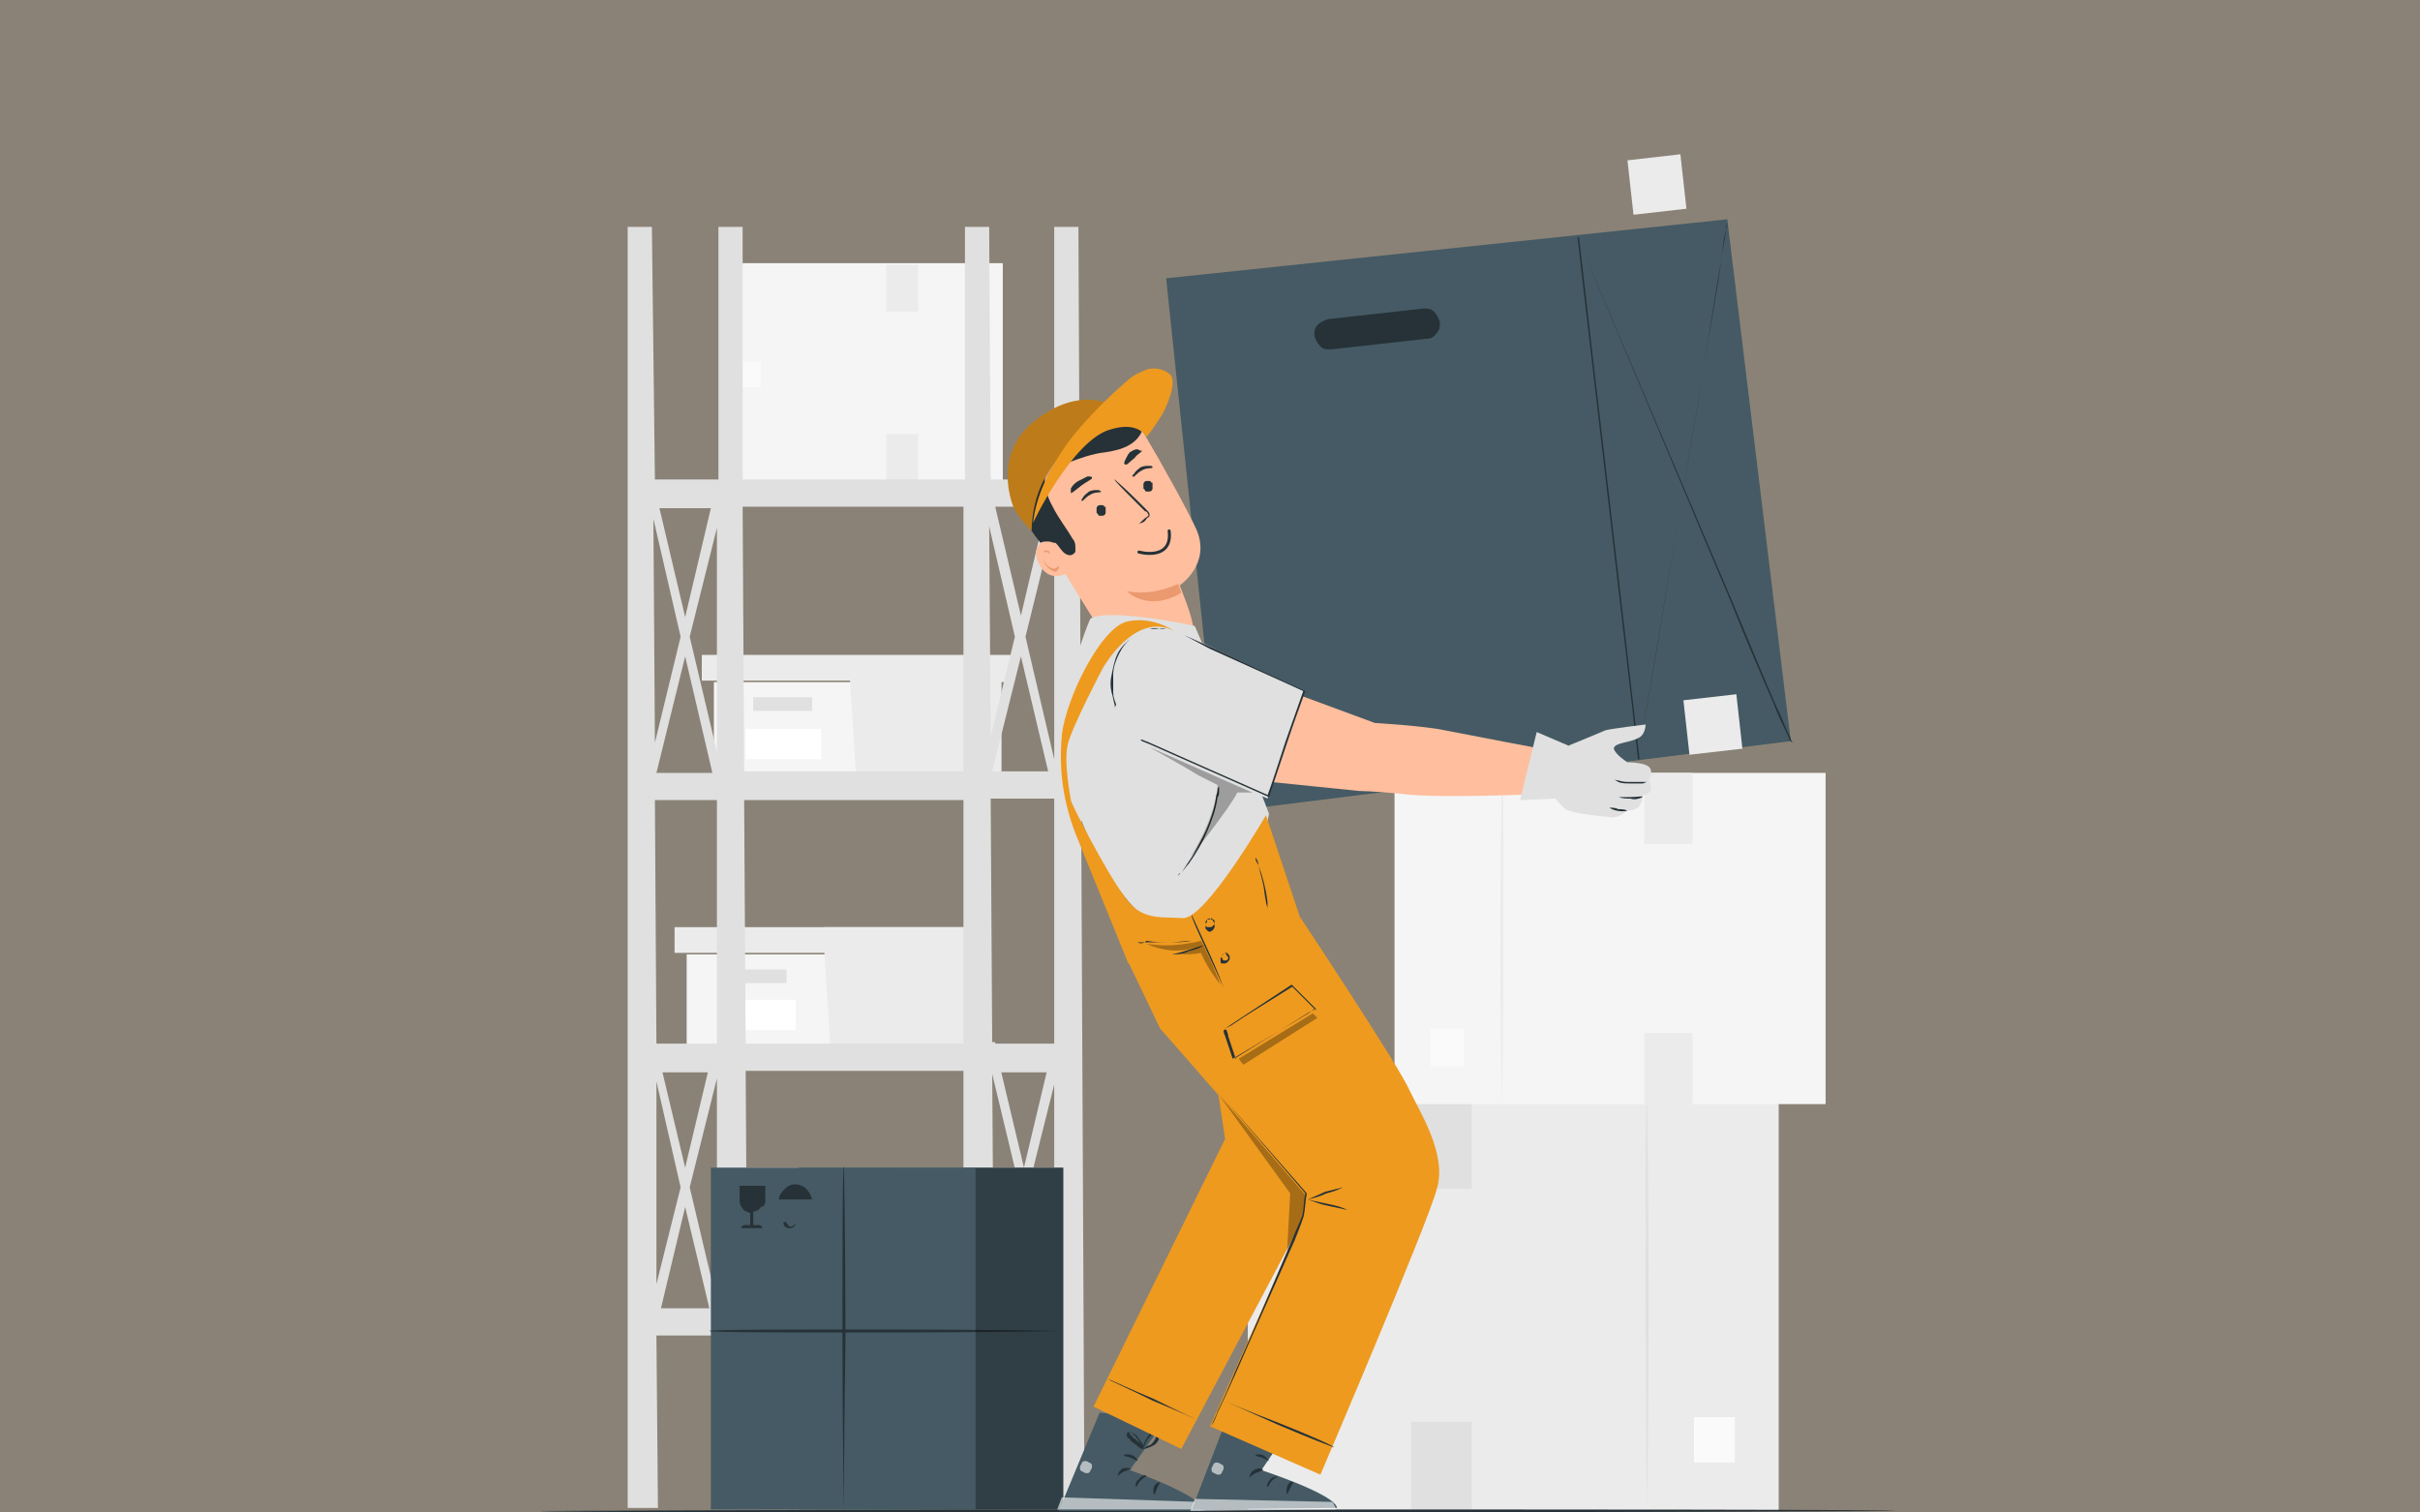 <?xml version="1.0" encoding="utf-8"?>
<!-- Generator: Adobe Illustrator 27.0.0, SVG Export Plug-In . SVG Version: 6.00 Build 0)  -->
<svg version="1.1" id="Calque_1" xmlns="http://www.w3.org/2000/svg" xmlns:xlink="http://www.w3.org/1999/xlink" x="0px" y="0px"
	 viewBox="0 0 160 100" style="enable-background:new 0 0 160 100;" xml:space="preserve">
<rect x="0" y="0" width="160" height="100" fill="#808080" stroke="none"/>
<style type="text/css">
	.st0{fill:#EE9A1F;fill-opacity:0.1;}
	.st1{fill:#EBEBEB;}
	.st2{fill:#E0E0E0;}
	.st3{fill:#FAFAFA;}
	.st4{fill:#F5F5F5;}
	.st5{fill:#FFFFFF;}
	.st6{fill:#455A64;}
	.st7{fill-rule:evenodd;clip-rule:evenodd;fill:#263238;}
	.st8{fill:#263238;}
	.st9{opacity:0.3;enable-background:new    ;}
	.st10{fill:#FFBE9D;}
	.st11{fill:#EB996E;}
	.st12{fill:#EE9A1F;}
	.st13{opacity:0.2;}
	.st14{opacity:0.6;}
	.st15{opacity:0.3;}
	.st16{fill:none;stroke:#263238;stroke-width:0.198;stroke-linecap:round;}
</style>
<path class="st0" d="M-29.1-14.4h218.3c6.9,0,12.5,5.6,12.5,12.5v118.5c0,6.9-5.6,12.5-12.5,12.5H-29.1c-6.9,0-12.5-5.6-12.5-12.5
	V-2C-41.6-8.9-36-14.4-29.1-14.4z"/>
<path class="st1" d="M117.7,72.8H82.5v27.1h35.1V72.8z"/>
<path class="st2" d="M108.9,99.7c0,0-0.1-6-0.1-13.5c0-7.4,0-13.5,0.1-13.5c0,0,0.1,6,0.1,13.5S108.9,99.7,108.9,99.7z"/>
<path class="st3" d="M114.7,93.7H112v3h2.7V93.7z"/>
<path class="st2" d="M97.3,72.8h-4v5.8h4V72.8z"/>
<path class="st2" d="M97.3,94h-4v5.8h4V94z"/>
<path class="st4" d="M49.4,79v6.6H59h10.6V79H49.4z"/>
<path class="st1" d="M48.5,77.1V79h21.8v-1.8H59H48.5z"/>
<path class="st1" d="M59.5,85.6h10.2V79h0.7v-1.8H59v1.7L59.5,85.6z"/>
<path class="st2" d="M56.3,80h-4.1v1h4.1V80z"/>
<path class="st5" d="M57,82.3h-5.3v2.1H57V82.3z"/>
<path class="st4" d="M45.4,63.1v6.2h9h10v-6.2H45.4z"/>
<path class="st1" d="M44.6,61.3v1.7h20.5v-1.7H54.5H44.6z"/>
<path class="st1" d="M54.9,69.2h9.6v-6.2h0.7v-1.7H54.5v1.6L54.9,69.2z"/>
<path class="st2" d="M52,64.1h-3.9V65H52V64.1z"/>
<path class="st5" d="M52.6,66.1h-5v2h5V66.1z"/>
<path class="st4" d="M47.2,45.1v6.2h9h10v-6.2H47.2z"/>
<path class="st1" d="M46.4,43.3v1.7h20.5v-1.7H56.2H46.4z"/>
<path class="st1" d="M56.6,51.3h9.6v-6.2h0.7v-1.7H56.2v1.6L56.6,51.3z"/>
<path class="st2" d="M53.7,46.1h-3.9V47h3.9V46.1z"/>
<path class="st5" d="M54.3,48.2h-5v2h5V48.2z"/>
<path class="st4" d="M47.7,31.8h18.6V17.4H47.7V31.8z"/>
<path class="st1" d="M52.1,27.2c0,0,0-3.4,0-7.6c0-4.2,0-7.6,0-7.6c0,0,0,3.4,0,7.6C52.1,23.8,52.1,27.2,52.1,27.2z"/>
<path class="st3" d="M48.8,25.6h1.5v-1.7h-1.5V25.6z"/>
<path class="st1" d="M60.7,17.5h-2.1v3.1h2.1V17.5z"/>
<path class="st1" d="M60.7,28.7h-2.1v3.1h2.1V28.7z"/>
<path class="st2" d="M71.7,99.7L71.3,15h-1.6v16.7h-4.2L65.4,15h-1.6v16.7H49.1L49.1,15h-1.6v16.7h-4.2L43.1,15h-1.6v84.7h2
	l-0.1-11.4h4v11.4h2l-0.1-11.4h14.3v11.4h2l-0.1-11.4h4v11.4H71.7z M45.3,77.2l-1.5-6.3h3L45.3,77.2z M47.4,71.3v14.8l-1.8-7.6
	L47.4,71.3z M47.4,49.7l-1.8-7.6l1.8-7.2V49.7z M47.1,51.1h-3.7l1.9-7.7L47.1,51.1z M45.3,40.8l-1.7-7.2h3.4L45.3,40.8z M45,42.1
	l-1.7,7l-0.1-14.8L45,42.1z M43.4,71.5l1.6,7l-1.6,6.4L43.4,71.5z M45.3,79.8l1.6,6.7h-3.2L45.3,79.8z M43.4,69L43.4,69L43.4,69
	l-0.1-16.1h4.1V69H43.4z M49.2,52.9h14.5V69H49.3L49.2,52.9z M67.5,43.4l1.8,7.6h-3.7L67.5,43.4z M65.5,48.7l-0.1-13.9l1.7,7.3
	L65.5,48.7z M69.7,50.2l-1.9-8.1l1.9-7.7V50.2z M69.7,51L69.7,51l-0.1,0L69.7,51z M69.7,71.7v13.9L68,78.5L69.7,71.7z M67.7,77.2
	l-1.5-6.3h3L67.7,77.2z M67.5,40.7l-1.7-7.2h3.4L67.5,40.7z M69.7,52.9V69h-3.9l0-0.1l-0.2,0l-0.1-16.1H69.7z M67.4,78.5l-1.7,6.8
	L65.6,71L67.4,78.5z M67.7,79.8l1.6,6.7H66L67.7,79.8z M63.7,33.5V51H49.2l-0.1-17.5H63.7z M49.7,86.5h-0.3l-0.1-15.7h14.4v15.7
	H49.7z"/>
<path class="st4" d="M92.2,73h28.5V51.1H92.2V73z"/>
<path class="st1" d="M99.3,72.9c0,0,0.1-4.9,0.1-10.9c0-6,0-10.9-0.1-10.9c0,0-0.1,4.9-0.1,10.9C99.2,68,99.3,72.9,99.3,72.9z"/>
<path class="st3" d="M94.6,70.5h2.2V68h-2.2V70.5z"/>
<path class="st1" d="M111.9,51.1h-3.2v4.7h3.2V51.1z"/>
<path class="st1" d="M111.9,68.3h-3.2V73h3.2V68.3z"/>
<path class="st6" d="M70.3,77.2H52.8v22.6h17.5V77.2z"/>
<path class="st6" d="M64.5,77.2H47v22.6h17.5V77.2z"/>
<path class="st7" d="M50.6,79.4v-1h-1.7v1c0,0.2,0.1,0.4,0.2,0.5c0.1,0.2,0.3,0.2,0.5,0.3V81h-0.4c-0.1,0-0.2,0.1-0.2,0.2h1.4
	c0-0.1-0.1-0.2-0.2-0.2h-0.4v-0.9c0.2,0,0.4-0.1,0.5-0.3C50.5,79.8,50.6,79.6,50.6,79.4z"/>
<path class="st7" d="M53.7,79.3c-0.1-0.3-0.2-0.5-0.4-0.7c-0.2-0.2-0.5-0.3-0.7-0.3c-0.3,0-0.5,0.1-0.7,0.3
	c-0.2,0.2-0.4,0.4-0.4,0.7h1.1v1.5c0,0.1,0,0.1-0.1,0.2c0,0-0.1,0.1-0.2,0.1c-0.1,0-0.1,0-0.2-0.1c0,0-0.1-0.1-0.1-0.2h-0.2
	c0,0.1,0,0.2,0.1,0.3c0.1,0.1,0.2,0.1,0.3,0.1c0.1,0,0.2,0,0.3-0.1c0.1-0.1,0.1-0.2,0.1-0.3v-1.5L53.7,79.3z"/>
<path class="st8" d="M70.3,88c0,0-5.3,0.1-11.7,0.1c-6.5,0-11.7,0-11.7-0.1s5.3-0.1,11.7-0.1C65.1,87.9,70.3,88,70.3,88z"/>
<path class="st8" d="M55.8,99.9c0,0-0.1-5.1-0.1-11.4c0-6.3,0-11.4,0.1-11.4c0,0,0.1,5.1,0.1,11.4C55.8,94.8,55.8,99.9,55.8,99.9z"
	/>
<path class="st9" d="M70.3,77.2h-5.8v22.6h5.8V77.2z"/>
<path class="st8" d="M125.3,99.9c0,0-20,0.1-44.8,0.1c-24.7,0-44.8,0-44.8-0.1c0,0,20-0.1,44.8-0.1
	C105.2,99.8,125.3,99.8,125.3,99.9z"/>
<path class="st6" d="M77.1,18.4l3.7,35.3l37.6-4.7l-4.2-34.5L77.1,18.4z"/>
<path class="st8" d="M94.3,22.4l-6.3,0.7c-0.3,0-0.5,0-0.7-0.2c-0.2-0.2-0.3-0.4-0.4-0.7c0-0.3,0-0.5,0.2-0.7
	c0.2-0.2,0.4-0.3,0.7-0.4l6.3-0.7c0.3,0,0.5,0,0.7,0.2c0.2,0.2,0.3,0.4,0.4,0.7c0,0.3,0,0.5-0.2,0.7C94.8,22.3,94.6,22.4,94.3,22.4z
	"/>
<path class="st8" d="M118.5,49.1c0,0,0-0.1-0.1-0.2c0-0.1-0.1-0.3-0.2-0.5c-0.2-0.4-0.4-1-0.8-1.8c-0.7-1.6-1.7-4-2.9-6.9l-10.2-24
	l0.1,0c0.6,5.3,1.3,11.2,2,17.2c0.7,6.1,1.4,12,2,17.3h-0.1l4.3-25.6c0.5-3.2,1-5.7,1.2-7.4c0.1-0.9,0.3-1.5,0.3-2
	c0-0.2,0.1-0.4,0.1-0.5c0-0.1,0-0.2,0-0.2l0,0.2c0,0.1,0,0.3-0.1,0.5c-0.1,0.4-0.2,1.1-0.3,2c-0.3,1.7-0.7,4.2-1.2,7.4
	c-1.1,6.3-2.5,15.2-4.3,25.6c0,0,0,0,0,0c0,0,0,0,0,0c0,0,0,0,0,0c0,0,0,0,0,0c-0.6-5.4-1.3-11.2-2-17.3c-0.7-6.1-1.4-11.9-2-17.2
	c0,0,0,0,0,0c0,0,0,0,0,0c0,0,0,0,0,0c0,0,0,0,0,0c0,0,0,0,0,0c0,0,0,0,0,0c4.1,9.7,7.6,18.1,10.1,24c1.2,3,2.2,5.3,2.9,6.9
	c0.3,0.8,0.6,1.4,0.8,1.8c0.1,0.2,0.2,0.4,0.2,0.5C118.4,49,118.5,49.1,118.5,49.1z"/>
<path class="st1" d="M111.1,10.2l-3.5,0.4l0.4,3.6l3.5-0.4L111.1,10.2z"/>
<path class="st1" d="M115.2,49.5l-3.5,0.4l-0.4-3.6l3.5-0.4L115.2,49.5z"/>
<path class="st10" d="M68.1,34.2l5.6,9c0.8,1.5,2.1,2.3,3.7,1.6c1.7-0.8,1.9-1.7,1.4-3.8c-0.2-0.8-0.5-1.5-0.8-2.3
	c0,0,2.1-1.4,1.1-3.7c-0.6-1.3-2.2-4.2-3.5-6.4c-0.4-0.7-1.1-1.3-1.9-1.5c-0.8-0.3-1.6-0.2-2.4,0.1l-1.4,0.6c-0.5,0.3-1,0.7-1.4,1.2
	c-0.4,0.5-0.7,1-0.9,1.6c-0.2,0.6-0.2,1.2-0.1,1.8S67.8,33.6,68.1,34.2z"/>
<path class="st11" d="M77.9,38.6c-1.1,0.5-2.2,0.7-3.4,0.5c0,0,1.4,1.4,3.6,0.1L77.9,38.6z"/>
<path class="st8" d="M76.2,30.9c0,0.1-0.4,0-0.7,0.2c-0.4,0.2-0.5,0.5-0.6,0.4c-0.1,0,0-0.1,0.1-0.2c0.1-0.2,0.3-0.3,0.4-0.4
	c0.2-0.1,0.4-0.1,0.6-0.1C76.1,30.8,76.2,30.8,76.2,30.9z"/>
<path class="st8" d="M73.1,33.6c0,0.1,0,0.2,0,0.3c0,0.1-0.1,0.2-0.2,0.2c0,0-0.1,0-0.1,0c0,0-0.1,0-0.1,0c0,0-0.1,0-0.1-0.1
	c0,0-0.1-0.1-0.1-0.1c0-0.1,0-0.2,0-0.3c0-0.1,0.1-0.2,0.2-0.2c0,0,0.1,0,0.1,0c0,0,0.1,0,0.1,0s0.1,0,0.1,0.1
	C73.1,33.5,73.1,33.5,73.1,33.6z"/>
<path class="st8" d="M76.2,32c0,0.1,0,0.2,0,0.3c0,0.1-0.1,0.2-0.2,0.2c0,0-0.1,0-0.1,0c0,0-0.1,0-0.1,0c0,0-0.1,0-0.1-0.1
	c0,0-0.1-0.1-0.1-0.1c0-0.1,0-0.2,0-0.3c0-0.1,0.1-0.2,0.2-0.2c0,0,0.1,0,0.1,0s0.1,0,0.1,0c0,0,0.1,0,0.1,0.1
	C76.2,31.9,76.2,31.9,76.2,32z"/>
<path class="st8" d="M72.8,32.5c0,0.1-0.4,0-0.7,0.2c-0.4,0.2-0.5,0.5-0.6,0.4c0,0,0-0.1,0.1-0.2c0.1-0.2,0.3-0.3,0.4-0.4
	c0.2-0.1,0.4-0.1,0.6-0.1C72.7,32.4,72.8,32.5,72.8,32.5z"/>
<path class="st8" d="M75.3,34.6c0.2-0.1,0.3-0.3,0.5-0.4c0.1-0.1,0.2-0.1,0.1-0.2c0-0.1-0.1-0.2-0.2-0.2l-0.6-0.6
	c-0.8-0.8-1.5-1.5-1.4-1.5c0,0,0.7,0.6,1.5,1.4c0.2,0.2,0.4,0.4,0.6,0.6c0.1,0.1,0.2,0.2,0.2,0.3c0,0,0,0.1,0,0.1c0,0,0,0.1-0.1,0.1
	c0,0-0.1,0.1-0.1,0.1C75.7,34.5,75.5,34.6,75.3,34.6z"/>
<path class="st8" d="M72.2,31.6c0,0.1-0.3,0.2-0.7,0.5c-0.4,0.3-0.6,0.5-0.7,0.5c0,0,0-0.1,0-0.3c0.1-0.2,0.3-0.4,0.5-0.5
	c0.2-0.1,0.4-0.2,0.6-0.3C72.1,31.5,72.2,31.5,72.2,31.6z"/>
<path class="st8" d="M75.5,29.8c0,0.1-0.3,0.2-0.5,0.5c-0.3,0.2-0.5,0.5-0.6,0.4c-0.1,0-0.1-0.1,0-0.3c0.1-0.2,0.2-0.4,0.3-0.5
	c0.2-0.1,0.3-0.2,0.5-0.2C75.4,29.8,75.4,29.8,75.5,29.8z"/>
<path class="st10" d="M69.7,35.5c0,0-1.8,0.3-1,1.8c0.8,1.5,2.2,0.4,2.1,0.4C70.8,37.7,69.7,35.5,69.7,35.5z"/>
<path class="st11" d="M70,37.4C70,37.4,70,37.4,70,37.4c-0.1,0.1-0.2,0.2-0.3,0.2c-0.2,0-0.5-0.2-0.6-0.4c-0.1-0.1-0.1-0.3-0.1-0.4
	c0-0.1,0-0.1,0-0.2c0-0.1,0-0.1,0.1-0.1c0,0,0.1,0,0.1,0s0.1,0,0.1,0c0,0,0,0.1,0.1,0.1c0,0,0,0,0-0.1c0,0-0.1-0.1-0.1-0.1
	c0,0-0.1,0-0.1,0s-0.1,0-0.1,0c-0.1,0-0.1,0.1-0.1,0.2c0,0.1,0,0.1,0,0.2c0,0.2,0,0.3,0.1,0.5c0.2,0.3,0.5,0.5,0.7,0.5
	c0,0,0.1,0,0.1-0.1c0,0,0.1-0.1,0.1-0.1C70,37.4,70,37.4,70,37.4z"/>
<path class="st8" d="M68.8,35.9c0.1-0.1,0.3-0.1,0.5-0.1c0.2,0,0.3,0.1,0.5,0.1c0.2,0.2,0.3,0.4,0.5,0.6c0.2,0.2,0.5,0.3,0.7,0.1
	c0.1-0.1,0.1-0.1,0.1-0.2c0-0.1,0-0.2,0-0.3c0-0.2-0.1-0.4-0.2-0.5c-0.4-0.7-0.9-1.3-1.3-2.1c-0.4-0.7-0.6-1.5-0.5-2.3
	c0.1-0.8,0.6-1.6,1.4-1.9c0.5-0.2,1.1-0.1,1.6-0.3c0.3-0.1,0.6-0.3,0.8-0.5c0.2-0.2,0.4-0.5,0.5-0.8c0-0.1,0.2-0.4,0.2-0.4
	c0,0-0.2-0.3-0.4-0.4c-1.4-0.4-3.2,0.1-4.3,1C67.8,29,67,30.4,67,31.8C67,33.3,67.9,34.8,68.8,35.9"/>
<path class="st8" d="M73.2,27.9c-0.8,0.4-2.3,1.5-2.8,2.4c-0.1,0.1-0.1,0.2,0,0.3c0.1,0.1,0.2,0,0.2,0c0.8-0.3,1.6-0.6,2.5-0.7
	c0.6-0.1,1.1-0.2,1.6-0.5c0.5-0.3,0.9-0.8,0.9-1.4l0.3,0C75.1,27.4,74,27.5,73.2,27.9z"/>
<path class="st12" d="M75.4,28.1c-0.7-0.2-1.4-0.2-2.1,0c-2.1,0.7-5,2.8-5.1,7c0,0-0.9-0.9-1.2-1.6c-0.2-0.5-1.2-3.4,1.2-5.5
	C68.3,28,71.8,24.4,75.4,28.1z"/>
<g class="st13">
	<path d="M75.4,28.1c-0.7-0.3-1.6-0.3-2.3,0c-1.8,0.7-4.8,3.1-4.9,7c0,0-0.9-0.9-1.2-1.6c-0.2-0.5-1.2-3.4,1.2-5.5
		C68.3,28,71.8,24.4,75.4,28.1z"/>
</g>
<path class="st12" d="M68.3,34.6c0.2-1.8,1-3.4,2-4.9c1-1.5,2.9-3.4,4.2-4.5c0.4-0.4,0.9-0.6,1.4-0.8c0.5-0.1,1.1,0,1.5,0.4
	c0.4,0.5-0.2,1.9-0.5,2.5c-0.3,0.5-0.7,1.1-1.1,1.6c0,0-0.5-1.1-2.4-0.5C70.9,29.1,68.2,34.7,68.3,34.6z"/>
<path class="st6" d="M77.1,93.8l-2.4,3.4c0,0,4.9,1.7,4.9,2.7l-9.6,0l2.7-6.5L77.1,93.8z"/>
<g class="st14">
	<path class="st5" d="M71.7,96.6c-0.1,0-0.2,0.1-0.2,0.2c-0.1,0.1-0.1,0.2-0.1,0.3c0,0.1,0.1,0.2,0.2,0.2c0.1,0.1,0.2,0.1,0.3,0.1
		c0.1,0,0.2-0.1,0.2-0.2c0.1-0.1,0.1-0.2,0.1-0.3c0-0.1-0.1-0.2-0.2-0.2C71.9,96.6,71.8,96.6,71.7,96.6"/>
</g>
<g class="st14">
	<path class="st5" d="M69.9,99.8l0.3-0.8l9,0.3c0.1,0.1,0.2,0.1,0.2,0.2c0.1,0.1,0.1,0.2,0.1,0.3L69.9,99.8z"/>
</g>
<path class="st8" d="M74.8,97.1c0,0-0.2,0.1-0.5,0.2c-0.2,0.1-0.4,0.3-0.4,0.3c0,0,0-0.3,0.3-0.5C74.5,97,74.8,97.1,74.8,97.1z"/>
<path class="st8" d="M75.8,97.6c0,0-0.2,0.1-0.4,0.3c-0.2,0.2-0.2,0.4-0.3,0.4c0,0-0.1-0.3,0.2-0.5C75.5,97.5,75.8,97.5,75.8,97.6z"
	/>
<path class="st8" d="M76.3,98.8c0,0-0.1-0.2,0-0.5c0.1-0.3,0.4-0.3,0.4-0.3c0,0-0.1,0.2-0.2,0.4C76.4,98.6,76.4,98.8,76.3,98.8z"/>
<path class="st8" d="M75.2,96.6c0,0-0.2-0.1-0.4-0.2c-0.2-0.1-0.5-0.1-0.5-0.2c0,0,0.3-0.1,0.5,0C75.1,96.3,75.2,96.5,75.2,96.6z"/>
<path class="st8" d="M75.6,95.8c-0.2,0-0.3-0.1-0.4-0.2c-0.1-0.1-0.3-0.2-0.4-0.3c-0.1-0.1-0.1-0.2-0.2-0.2c0,0-0.1-0.1-0.1-0.2
	c0,0,0-0.1,0-0.1c0,0,0-0.1,0.1-0.1c0,0,0.1,0,0.1,0c0,0,0.1,0,0.1,0c0.1,0,0.1,0.1,0.2,0.1c0.1,0.1,0.2,0.1,0.2,0.2
	c0.1,0.1,0.2,0.3,0.3,0.4C75.6,95.5,75.6,95.6,75.6,95.8c0,0-0.1-0.2-0.2-0.4c-0.1-0.1-0.2-0.3-0.3-0.4c-0.1-0.1-0.1-0.1-0.2-0.2
	c-0.1-0.1-0.2-0.1-0.2-0.1c0,0,0,0,0,0.1c0,0,0,0.1,0.1,0.1c0.1,0.1,0.1,0.2,0.2,0.2c0.1,0.1,0.2,0.2,0.4,0.3
	C75.5,95.7,75.7,95.8,75.6,95.8z"/>
<path class="st8" d="M75.6,95.8c0-0.2,0-0.3,0.1-0.5c0.1-0.2,0.2-0.3,0.3-0.5c0.1-0.1,0.1-0.2,0.2-0.2c0,0,0.1-0.1,0.2-0.1
	s0.1,0,0.2,0c0,0,0.1,0,0.1,0.1c0,0,0,0.1,0,0.1c0,0.1,0,0.1,0,0.2c0,0.1-0.1,0.2-0.1,0.3c-0.1,0.2-0.2,0.3-0.4,0.4
	C75.8,95.8,75.6,95.8,75.6,95.8c0.2-0.2,0.3-0.2,0.5-0.3c0.1-0.1,0.2-0.2,0.3-0.4c0-0.1,0.1-0.2,0.1-0.3c0-0.1,0-0.2,0-0.2
	c0,0-0.1,0-0.1,0c0,0-0.1,0-0.1,0.1c-0.2,0.2-0.4,0.4-0.5,0.6C75.6,95.7,75.6,95.8,75.6,95.8z"/>
<path class="st6" d="M85.7,93.8l-2.3,3.4c0,0,4.9,1.6,5,2.5l-9.6,0.1l2.5-6.5L85.7,93.8z"/>
<g class="st14">
	<path class="st5" d="M80.4,96.7c-0.1,0-0.2,0.1-0.2,0.2c-0.1,0.1-0.1,0.2-0.1,0.3c0,0.1,0.1,0.2,0.2,0.2c0.1,0.1,0.2,0.1,0.3,0.1
		c0.1,0,0.2-0.1,0.2-0.2c0.1-0.1,0.1-0.2,0.1-0.3c0-0.1-0.1-0.2-0.2-0.2C80.6,96.7,80.5,96.7,80.4,96.7"/>
</g>
<g class="st14">
	<path class="st5" d="M78.7,99.9l0.3-0.8l9,0.2c0.1,0,0.2,0.1,0.2,0.2c0.1,0.1,0.1,0.2,0.1,0.3L78.7,99.9z"/>
</g>
<path class="st8" d="M83.5,97.2c0,0-0.2,0.1-0.5,0.2c-0.2,0.1-0.4,0.3-0.4,0.3c0,0,0-0.3,0.3-0.5S83.5,97.1,83.5,97.2z"/>
<path class="st8" d="M84.5,97.6c0,0-0.2,0.1-0.4,0.3c-0.2,0.2-0.2,0.4-0.3,0.4S83.8,98,84,97.8C84.2,97.6,84.5,97.6,84.5,97.6z"/>
<path class="st8" d="M85.1,98.8c0,0-0.1-0.2,0-0.5c0.1-0.3,0.3-0.4,0.4-0.3c0,0-0.1,0.2-0.2,0.4S85.1,98.8,85.1,98.8z"/>
<path class="st8" d="M83.9,96.6c0,0-0.2-0.1-0.4-0.2c-0.2-0.1-0.5-0.1-0.5-0.2c0,0,0.2-0.1,0.5,0C83.8,96.4,83.9,96.6,83.9,96.6z"/>
<path class="st8" d="M84.3,95.8c-0.2,0-0.3-0.1-0.4-0.2c-0.1-0.1-0.3-0.2-0.4-0.3c-0.1-0.1-0.1-0.2-0.2-0.2c0,0-0.1-0.1-0.1-0.2
	c0,0,0-0.1,0-0.1c0,0,0-0.1,0.1-0.1c0,0,0.1,0,0.1,0c0,0,0.1,0,0.1,0c0.1,0,0.1,0.1,0.2,0.1c0.1,0.1,0.2,0.1,0.2,0.2
	c0.1,0.1,0.2,0.3,0.3,0.4C84.3,95.5,84.3,95.7,84.3,95.8c0,0-0.1-0.2-0.2-0.4c-0.1-0.1-0.2-0.3-0.3-0.4c-0.1-0.1-0.1-0.1-0.2-0.2
	c-0.1-0.1-0.2-0.1-0.2-0.1c0,0,0,0,0,0.1c0,0,0,0.1,0.1,0.1c0.1,0.1,0.1,0.2,0.2,0.2c0.1,0.1,0.2,0.2,0.4,0.3
	C84.2,95.7,84.3,95.8,84.3,95.8z"/>
<path class="st8" d="M84.2,95.9c0-0.2,0-0.3,0.1-0.5c0.1-0.3,0.3-0.5,0.5-0.7c0,0,0.1-0.1,0.2-0.1c0.1,0,0.1,0,0.2,0
	c0,0,0.1,0,0.1,0.1c0,0,0,0.1,0,0.1c0,0.1,0,0.1,0,0.2c0,0.1-0.1,0.2-0.1,0.3c-0.1,0.2-0.2,0.3-0.4,0.4c-0.1,0.1-0.1,0.1-0.2,0.1
	C84.5,95.8,84.4,95.8,84.2,95.9c0.2-0.2,0.3-0.2,0.5-0.3c0.1-0.1,0.2-0.2,0.3-0.4c0-0.1,0.1-0.2,0.1-0.3c0-0.1,0-0.2,0-0.2
	c0,0-0.1,0-0.1,0c0,0-0.1,0-0.1,0.1c-0.1,0.1-0.1,0.1-0.2,0.2c-0.1,0.1-0.2,0.3-0.3,0.4C84.3,95.7,84.3,95.9,84.2,95.9z"/>
<path class="st10" d="M84.4,45.4l6.5,2.4c0,0,3.4,0.2,4.7,0.5c1.5,0.3,6.8,1.3,6.8,1.3l-0.8,2.9c0,0-6.5,0.3-8.8,0
	c-2-0.2-2.9-0.2-2.9-0.2l-5.9-0.6l-1.7-2.3L84.4,45.4z"/>
<path class="st2" d="M103.7,49.3c0,0,2.2-0.9,2.4-1s2.7-0.4,2.7-0.4s0,0.7-0.5,0.9c-0.5,0.3-1.6,0.3-1.6,0.7
	c0.1,0.4,0.9,0.9,0.9,0.9s1.3,0,1.5,0.4c0.2,0.3-0.1,0.8-0.1,0.8s0.3,0.4,0.1,0.7c0,0.1-0.1,0.1-0.2,0.2c-0.1,0-0.2,0.1-0.3,0.1
	c0,0,0,0.5-0.3,0.8c-0.2,0.1-0.4,0.2-0.7,0.2c0,0-0.6,0.6-1.3,0.4c-0.2,0-2.3-0.2-2.8-0.5c-0.4-0.3-0.8-1-1.2-1.1L103.7,49.3z"/>
<path class="st2" d="M103.7,49.3l-2.1-0.9l-1.1,4.5l2.4-0.1L103.7,49.3z"/>
<path class="st8" d="M108.9,51.7c-0.1,0-0.2,0.1-0.3,0.1c-0.2,0-0.5,0-0.8,0c-0.3,0-0.6,0-0.8-0.1c-0.2-0.1-0.3-0.2-0.3-0.2
	s0.1,0.1,0.3,0.1c0.3,0.1,0.5,0.1,0.8,0.1c0.3,0,0.6,0,0.8,0C108.7,51.7,108.8,51.7,108.9,51.7z"/>
<path class="st8" d="M108.6,52.7c-0.2,0.1-0.5,0.2-0.8,0.1c-0.3,0-0.5,0-0.8-0.1c0,0,0.4,0,0.8,0C108.3,52.7,108.6,52.6,108.6,52.7z
	"/>
<path class="st8" d="M107.6,53.6c-0.4,0.1-0.9,0-1.2-0.2c0.2,0,0.4,0,0.6,0.1C107.2,53.5,107.4,53.5,107.6,53.6z"/>
<path class="st2" d="M72.1,40.9c-0.1,0.1-1.2,3-1.5,5c-0.4,1.9-0.9,4.1,1,8.6c1.7,4.3,4.2,6.3,4.2,6.3l6.5,1.3l1.6-8.3l-3.4-8.9
	l-1.5-3.5C78.8,41.3,73.2,40.2,72.1,40.9z"/>
<path class="st12" d="M76.7,68c0.2,0.2,9.6,11,9.6,11l-0.2,1.6l-6.1,13.7l7.3,3.2c0,0,7.1-16.6,7.7-18.9c0.7-2.3-1.2-5.2-1.8-6.5
	c-0.7-1.6-7.2-11.4-7.2-11.4l-11.5,2.7L76.7,68z"/>
<path class="st12" d="M80.5,72l0.5,3.3L72.3,93l5.8,2.8L87,79L80.5,72z"/>
<path class="st12" d="M77.6,41.7c0,0-1.4-1-3.1-0.6c-1.7,0.4-4,5-4.3,7.5v0.1c-0.2,2.2,0.1,4.3,0.9,6.4l3.5,8.6l10.9-0.3l0.6-2.3
	l-2.4-7.2c0,0-4,6.9-5.5,6.8c-1.5-0.1-2.8,0.2-3.9-1.5c-1.2-1.6-3.5-6.1-3.5-6.3c0-0.1-0.5-2.5-0.2-3.7c0.3-1.2,2.3-5,2.3-5
	S75,40.4,77.6,41.7z"/>
<path class="st8" d="M80.1,94.3L80.1,94.3l0.1-0.3c0.1-0.2,0.2-0.4,0.3-0.7c0.3-0.6,0.7-1.5,1.2-2.7c1-2.2,2.3-5.3,3.8-8.8
	c0.2-0.5,0.4-0.9,0.6-1.4v0c0.1-0.5,0.1-1,0.2-1.5l0,0l-4.9-5.7L80,71.7l-0.4-0.4c0,0-0.1-0.1-0.1-0.1l0,0c0,0,0,0,0,0
	c0,0,0.1,0.1,0.1,0.1l0.4,0.4l1.5,1.6l4.9,5.6l0,0v0c-0.1,0.5-0.1,1-0.2,1.5v0C86,81,85.8,81.5,85.6,82c-1.5,3.4-2.9,6.5-3.9,8.8
	c-0.5,1.1-0.9,2-1.2,2.6c-0.1,0.3-0.2,0.5-0.3,0.7L80.1,94.3C80.1,94.3,80.1,94.3,80.1,94.3z"/>
<path class="st2" d="M75.3,49.1l8.5,3.7l2.4-7.1l-8.6-4.1"/>
<path class="st8" d="M77.6,41.7L77.6,41.7l0.2,0.1l0.5,0.2l1.8,0.8l6.2,2.9l0,0l0,0c-0.4,1.1-0.8,2.2-1.2,3.4l-1.2,3.6l0,0l0,0
	l-6.1-2.7l-1.8-0.8l-0.5-0.2l-0.1-0.1c0,0,0,0,0,0l0,0l0.1,0l0.5,0.2l1.8,0.8l6.1,2.7l-0.1,0c0.4-1.1,0.8-2.4,1.2-3.6l1.2-3.4l0,0.1
	L80,42.9L78.3,42l-0.5-0.2L77.6,41.7L77.6,41.7z"/>
<path class="st8" d="M77.9,57.9c0-0.1,0.1-0.2,0.2-0.2c0.1-0.1,0.2-0.3,0.4-0.6c0.5-0.7,0.8-1.3,1.2-2.1c0.3-0.7,0.6-1.5,0.7-2.3
	c0-0.1,0.1-0.3,0.1-0.4c0-0.1,0-0.2,0.1-0.3c0-0.1,0-0.2,0-0.3c0,0.1,0,0.2,0,0.3c0,0.1,0,0.2,0,0.3c0,0.1,0,0.3-0.1,0.4
	c-0.1,0.8-0.4,1.6-0.7,2.3c-0.3,0.7-0.7,1.4-1.2,2.1c-0.2,0.2-0.3,0.4-0.5,0.6C78,57.7,78,57.8,77.9,57.9z"/>
<path class="st8" d="M73.8,46.9C73.8,46.9,73.7,46.8,73.8,46.9c-0.1-0.1-0.1-0.2-0.1-0.3c-0.1-0.3-0.1-0.5-0.2-0.8
	c-0.1-0.4-0.1-0.8,0-1.2c0.1-0.5,0.2-1,0.4-1.4c0.2-0.4,0.6-0.8,1-1.1c0.3-0.2,0.7-0.4,1.1-0.5c0.3-0.1,0.5-0.1,0.8,0
	c0.1,0,0.1,0,0.2,0c0,0,0.1,0,0.1,0c-0.4-0.1-0.7,0-1.1,0c-0.4,0.1-0.8,0.3-1.1,0.5c-0.4,0.3-0.7,0.7-0.9,1.1
	c-0.2,0.4-0.4,0.9-0.4,1.4c0,0.4,0,0.8,0,1.2c0,0.3,0.1,0.5,0.2,0.8C73.7,46.7,73.7,46.8,73.8,46.9z"/>
<path class="st8" d="M80.9,65.3c0,0-0.5-1.1-1.1-2.4c-0.6-1.3-1.1-2.4-1-2.4c0,0,0.5,1.1,1.1,2.4C80.5,64.2,80.9,65.3,80.9,65.3z"/>
<path class="st8" d="M79.8,60.8C79.8,60.8,79.8,60.8,79.8,60.8c0.1-0.1,0.2-0.1,0.3,0c0.1,0,0.1,0.1,0.1,0.1c0,0,0.1,0.1,0.1,0.2
	c0,0.1,0,0.1,0,0.2c0,0.1-0.1,0.1-0.1,0.2c-0.1,0-0.1,0.1-0.2,0.1c-0.1,0-0.1,0-0.2-0.1c0,0-0.1-0.1-0.1-0.1c0-0.1,0-0.1,0-0.2
	c0-0.1,0-0.2,0.1-0.2C79.8,60.8,79.8,60.8,79.8,60.8c-0.1,0.1-0.1,0.2-0.1,0.3c0,0,0,0.1,0,0.1c0,0,0.1,0.1,0.1,0.1c0,0,0.1,0,0.2,0
	c0.1,0,0.1,0,0.2-0.1c0,0,0.1-0.1,0.1-0.1c0-0.1,0-0.1,0-0.2c0,0,0-0.1-0.1-0.1c0,0-0.1-0.1-0.1-0.1C80,60.8,79.9,60.8,79.8,60.8z"
	/>
<path class="st8" d="M81,63c0,0-0.1,0-0.2,0.2c0,0,0,0.1,0,0.1c0,0,0,0.1,0,0.1c0,0,0.1,0.1,0.1,0.1c0,0,0.1,0,0.1,0
	c0,0,0.1,0,0.1,0c0,0,0.1-0.1,0.1-0.1c0,0,0-0.1,0-0.1c0,0,0-0.1-0.1-0.1C81.1,63,81,63.1,81,63C81,63,81,63,81,63
	c0.1,0,0.2,0,0.2,0.1c0,0,0.1,0.1,0.1,0.1s0,0.1,0,0.2c0,0.1-0.1,0.1-0.1,0.2c-0.1,0-0.1,0.1-0.2,0.1c-0.1,0-0.1,0-0.2,0
	c-0.1,0-0.1-0.1-0.1-0.1c0,0,0-0.1,0-0.2c0-0.1,0-0.1,0.1-0.1C80.8,63.1,80.8,63.1,81,63C81,63,81,63,81,63z"/>
<path class="st8" d="M81,68c0,0,0,0.1,0.1,0.1c0,0.1,0.1,0.2,0.1,0.4l0.5,1.5l-0.1,0l5-3.1l0.4-0.2v0.1l-1.6-1.6h0.1l-3.2,2
	l-0.9,0.6L81,68C81.1,68,81,68,81,68C81,68,81.1,68,81,68l0.3-0.2l0.9-0.6l3.2-2.1l0,0l0,0l1.6,1.6l0,0l-0.1,0l-0.4,0.3l-5,3l0,0
	l0,0l-0.5-1.5c-0.1-0.2-0.1-0.3-0.1-0.4C81,68.1,81,68.1,81,68z"/>
<path class="st8" d="M88.8,78.5c-0.4,0.2-0.7,0.3-1.1,0.4c-0.4,0.2-0.8,0.3-1.2,0.4c0.4-0.2,0.7-0.3,1.1-0.5
	C88,78.7,88.4,78.6,88.8,78.5z"/>
<path class="st8" d="M89.1,80c-0.5-0.1-0.9-0.2-1.4-0.3c-0.5-0.1-0.9-0.3-1.3-0.4c0.5,0.1,0.9,0.2,1.4,0.3
	C88.3,79.7,88.7,79.8,89.1,80z"/>
<path class="st8" d="M75.2,62.3c0.2,0,0.4,0,0.6,0c0.4,0,0.9,0,1.5,0c0.6,0,1.1-0.1,1.5-0.1c0.2,0,0.4,0,0.6-0.1
	c-0.2,0.1-0.4,0.1-0.6,0.1c-0.5,0.1-1,0.1-1.5,0.1c-0.5,0-1,0-1.5-0.1C75.6,62.4,75.4,62.4,75.2,62.3z"/>
<path class="st8" d="M77.5,63.1c0,0,0.5-0.1,1.1-0.3s1-0.3,1-0.3c-0.3,0.2-0.7,0.3-1,0.4C78.2,63.1,77.9,63.1,77.5,63.1z"/>
<path class="st8" d="M83.8,60.1c0-0.2-0.1-0.3-0.1-0.5c-0.1-0.4-0.1-0.8-0.2-1.2c-0.1-0.4-0.2-0.8-0.3-1.2C83.1,57,83,56.9,83,56.7
	c0.1,0.1,0.2,0.3,0.2,0.5c0.3,0.8,0.5,1.6,0.6,2.4C83.8,59.7,83.8,59.9,83.8,60.1z"/>
<path class="st8" d="M88.2,95.7c0,0-1.6-0.6-3.7-1.5c-2-0.9-3.6-1.6-3.6-1.6c0,0,1.6,0.7,3.7,1.5C86.6,94.9,88.2,95.6,88.2,95.7z"/>
<path class="st8" d="M79.2,93.9c0,0-1.3-0.6-3-1.3c-1.6-0.8-3-1.4-2.9-1.4s1.3,0.6,3,1.3C77.9,93.3,79.2,93.9,79.2,93.9z"/>
<path class="st9" d="M85.1,82.7l0.2-3.8l-4.7-6.5l5.7,6.6l-0.2,1.5L85.1,82.7z"/>
<path class="st9" d="M81.9,70l0.3,0.4l4.9-3.1L86.8,67L81.9,70z"/>
<path class="st9" d="M76,49.4c0,0,2.5,1.4,3.3,1.9c0.8,0.4,1.2,0.6,1.2,0.6s0,1.9-1.8,4.8c0,0,2.7-3.4,3.1-4.3h1L76,49.4z"/>
<g class="st15">
	<path d="M79.4,62.2c-1.2,0.3-2.4,0.4-3.6,0.2c1.1,0.5,2.3,0.6,3.4,0.2c-0.4,0.2-0.7,0.4-1.1,0.5c0.4,0,0.9,0,1.3-0.1
		c0.3,0.7,0.8,1.5,1.3,2.1C80.3,64.1,79.9,63.1,79.4,62.2z"/>
</g>
<path class="st16" d="M75.3,36.5c0.8,0.2,2.2,0.2,2-1.4"/>
</svg>
